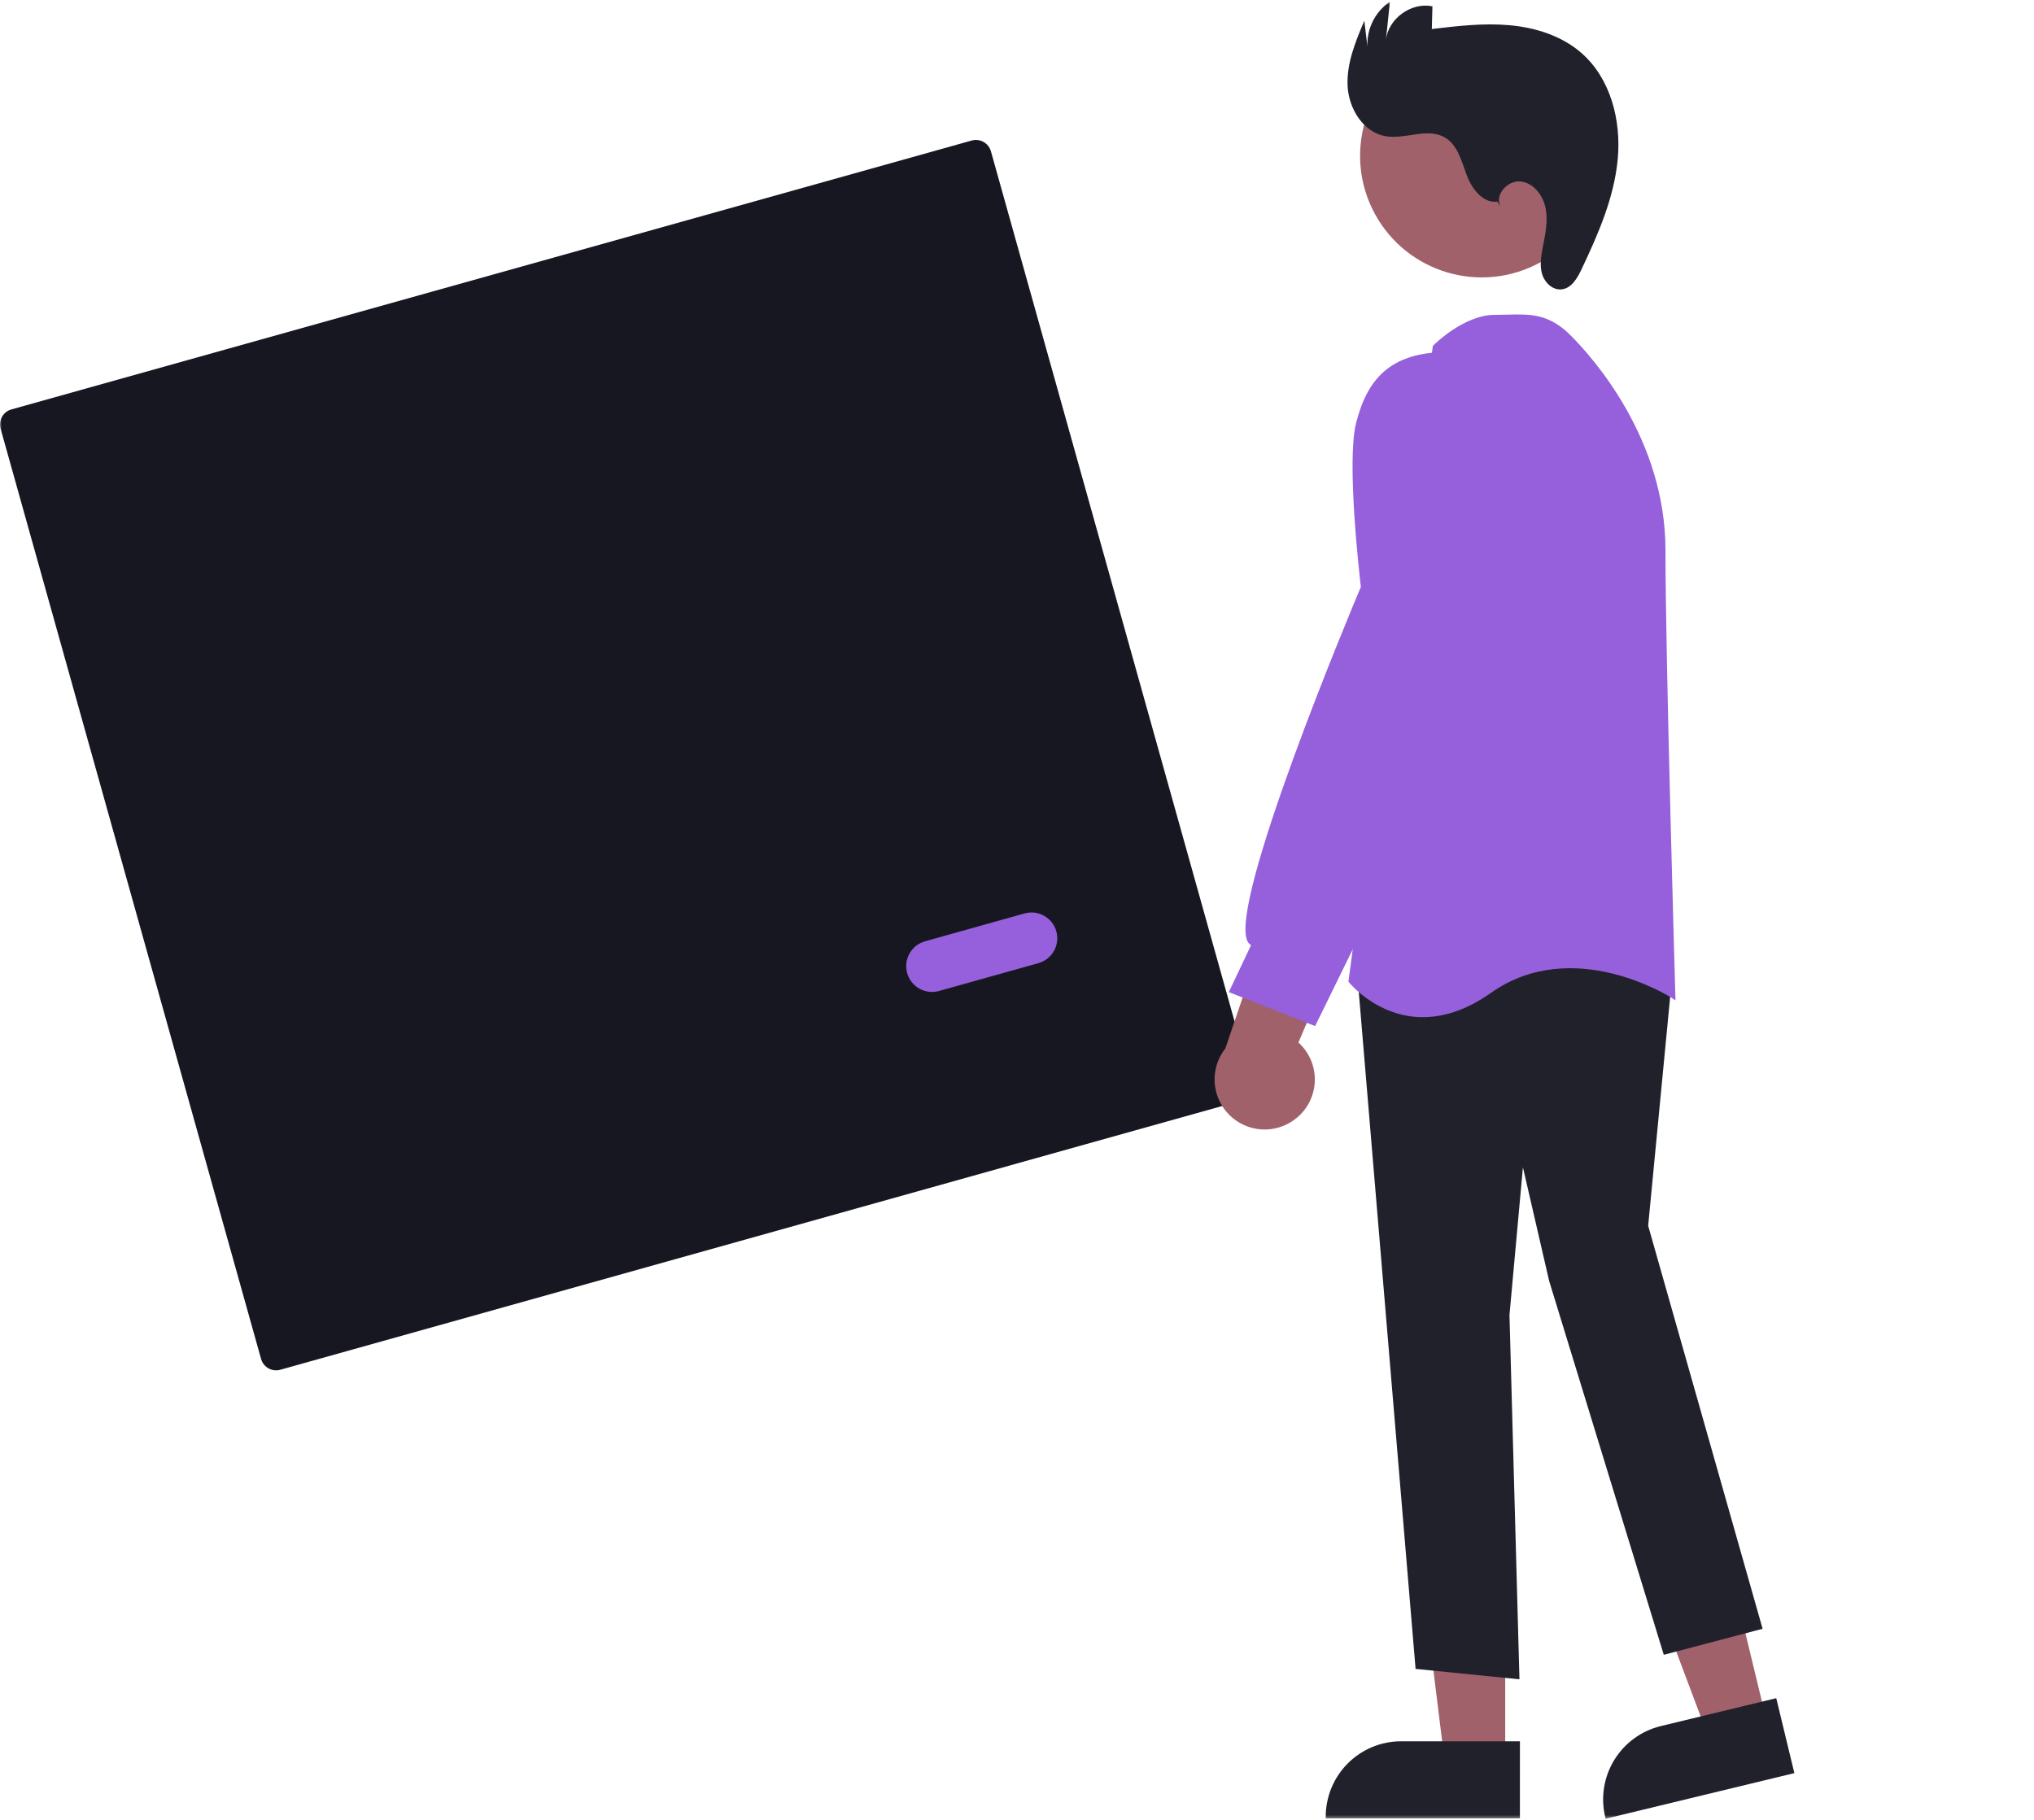 <svg width="599" height="536" viewBox="0 0 599 536" fill="none" xmlns="http://www.w3.org/2000/svg">
<mask id="mask0_530_291" style="mask-type:luminance" maskUnits="userSpaceOnUse" x="0" y="0" width="599" height="536">
<path d="M598.111 0.5H0V535.614H598.111V0.5Z" fill="white"/>
</mask>
<g mask="url(#mask0_530_291)">
<path d="M3.352 120.574C2.18 120.904 1.188 121.684 0.591 122.744C-0.005 123.805 -0.157 125.059 0.17 126.23L76.886 400.209C77.216 401.38 77.996 402.373 79.056 402.969C80.117 403.566 81.371 403.717 82.543 403.39L365.357 324.2C366.528 323.87 367.521 323.09 368.118 322.029C368.714 320.969 368.866 319.715 368.539 318.543L291.823 44.565C291.493 43.394 290.713 42.401 289.652 41.805C288.592 41.208 287.338 41.057 286.166 41.384L3.352 120.574Z" fill="#171722"/>
<path d="M86.097 390.453L355.601 314.989L282.612 54.32L13.107 129.784L86.097 390.453Z" fill="#171722"/>
<path d="M48.739 164.59C46.941 165.094 46.2 168.08 47.087 171.248C47.974 174.415 50.158 176.583 51.956 176.079L174.873 141.662C176.672 141.158 177.413 138.171 176.526 135.004C175.639 131.836 173.454 129.669 171.656 130.172L48.739 164.59Z" fill="#171722"/>
<path d="M58.638 199.944C56.84 200.448 56.099 203.434 56.986 206.602C57.873 209.769 60.057 211.937 61.855 211.433L184.772 177.016C186.57 176.512 187.312 173.525 186.425 170.358C185.538 167.19 183.353 165.023 181.555 165.526L58.638 199.944Z" fill="#171722"/>
<path d="M68.423 234.886C66.625 235.39 65.883 238.377 66.77 241.544C67.657 244.712 69.842 246.879 71.64 246.376L194.557 211.958C196.355 211.454 197.096 208.468 196.21 205.3C195.323 202.133 193.138 199.965 191.34 200.469L68.423 234.886Z" fill="#171722"/>
<path d="M78.322 270.24C76.523 270.744 75.782 273.731 76.669 276.898C77.556 280.066 79.74 282.233 81.539 281.73L204.456 247.312C206.254 246.809 206.995 243.822 206.108 240.654C205.221 237.487 203.037 235.319 201.239 235.823L78.322 270.24Z" fill="#171722"/>
<path d="M234.036 113.115C233.28 113.325 232.574 113.683 231.957 114.166C231.34 114.65 230.824 115.25 230.44 115.934C230.055 116.617 229.809 117.369 229.715 118.147C229.621 118.926 229.681 119.715 229.893 120.47C230.104 121.225 230.462 121.931 230.947 122.547C231.431 123.164 232.032 123.678 232.716 124.062C233.399 124.446 234.152 124.692 234.93 124.785C235.709 124.878 236.498 124.816 237.253 124.604L260.231 118.17C261.755 117.743 263.047 116.729 263.822 115.35C264.598 113.971 264.794 112.34 264.368 110.817C263.941 109.293 262.927 108.001 261.548 107.226C260.169 106.45 258.538 106.254 257.014 106.68L234.036 113.115Z" fill="#171722"/>
<path d="M243.743 147.78C242.987 147.991 242.281 148.348 241.664 148.832C241.047 149.315 240.531 149.916 240.147 150.599C239.762 151.282 239.516 152.034 239.422 152.813C239.328 153.591 239.388 154.38 239.6 155.135C239.811 155.89 240.169 156.596 240.654 157.213C241.138 157.829 241.739 158.344 242.423 158.728C243.106 159.112 243.859 159.357 244.637 159.45C245.416 159.543 246.205 159.482 246.96 159.27L269.938 152.835C271.462 152.409 272.754 151.394 273.529 150.015C274.305 148.636 274.501 147.006 274.075 145.482C273.648 143.958 272.634 142.667 271.255 141.891C269.876 141.115 268.245 140.919 266.721 141.346L243.743 147.78Z" fill="#171722"/>
<path d="M253.449 182.449C252.695 182.66 251.99 183.018 251.373 183.502C250.757 183.985 250.242 184.586 249.858 185.269C249.474 185.951 249.228 186.703 249.135 187.481C249.041 188.259 249.102 189.047 249.313 189.801C249.524 190.555 249.882 191.262 250.366 191.878C250.85 192.494 251.45 193.009 252.133 193.393C252.816 193.777 253.568 194.023 254.346 194.116C255.123 194.21 255.912 194.149 256.666 193.938L279.645 187.504C281.169 187.077 282.46 186.063 283.236 184.684C284.012 183.305 284.208 181.673 283.781 180.15C283.355 178.626 282.34 177.335 280.961 176.56C279.582 175.784 277.952 175.588 276.428 176.014L253.449 182.449Z" fill="#171722"/>
<path d="M263.156 217.114C261.634 217.542 260.345 218.557 259.57 219.935C258.796 221.314 258.601 222.943 259.027 224.466C259.453 225.988 260.466 227.279 261.844 228.055C263.221 228.831 264.851 229.028 266.374 228.604L289.352 222.169C290.874 221.741 292.164 220.727 292.938 219.348C293.713 217.97 293.908 216.34 293.482 214.818C293.055 213.296 292.042 212.005 290.665 211.229C289.287 210.453 287.658 210.256 286.135 210.68L263.156 217.114Z" fill="#171722"/>
<path d="M272.43 277.202C271.468 277.471 270.568 277.926 269.782 278.542C268.996 279.159 268.339 279.924 267.848 280.794C267.358 281.665 267.044 282.623 266.925 283.615C266.805 284.607 266.882 285.612 267.152 286.574C267.421 287.536 267.877 288.436 268.495 289.221C269.112 290.007 269.878 290.663 270.749 291.152C271.62 291.641 272.579 291.954 273.571 292.072C274.562 292.191 275.568 292.113 276.53 291.842L305.809 283.644C307.751 283.1 309.397 281.807 310.385 280.05C311.373 278.293 311.623 276.215 311.08 274.274C310.536 272.333 309.244 270.687 307.486 269.698C305.729 268.71 303.651 268.46 301.71 269.004L272.43 277.202Z" fill="#965FDB"/>
<path d="M302.564 247.637L85.897 308.305L86.437 310.231L303.103 249.563L302.564 247.637Z" fill="#171722"/>
<path d="M520.202 506.572L502.825 510.773L478.352 445.747L503.999 439.547L520.202 506.572Z" fill="#A0616A"/>
<path d="M472.845 535.614L472.728 535.128C471.35 529.404 472.3 523.366 475.369 518.341C478.437 513.316 483.374 509.713 489.096 508.323L523.094 500.104L528.43 522.177L472.845 535.614Z" fill="#21212C"/>
<path d="M443.276 518.41L425.399 518.409L416.894 449.453L443.279 449.454L443.276 518.41Z" fill="#A0616A"/>
<path d="M447.606 535.511L390.42 535.508V535.008C390.42 529.118 392.76 523.47 396.925 519.305C401.09 515.14 406.738 512.801 412.628 512.801H412.629L447.607 512.802L447.606 535.511Z" fill="#21212C"/>
<path d="M416.88 491.489L399.521 284.618L471.378 271.373L471.661 271.322L492.693 284.842L485.373 360.976L519.077 479.674L489.975 487.333L456.217 377.247L448.491 343.77L444.532 387.27L447.471 494.548L416.88 491.489Z" fill="#21212C"/>
<path d="M397.296 289.311L397.106 289.07L421.936 102.113L421.969 101.868L422.144 101.693C422.51 101.327 431.209 92.73 440.158 92.73C441.451 92.73 442.682 92.697 443.861 92.667C450.709 92.489 456.118 92.347 462.547 98.776C469.096 105.326 490.466 129.241 490.466 161.996C490.466 193.699 493.353 292.223 493.383 293.214L493.423 294.606L492.256 293.847C491.968 293.662 463.226 275.36 439.12 292.373C431.587 297.69 424.819 299.554 419.033 299.554C405.565 299.554 397.411 289.458 397.296 289.311Z" fill="#965FDB"/>
<path d="M453.536 77.303C470.893 67.816 477.271 46.054 467.784 28.698C458.296 11.341 436.534 4.963 419.178 14.45C401.822 23.938 395.443 45.7 404.931 63.056C414.419 80.413 436.18 86.791 453.536 77.303Z" fill="#A0616A"/>
<path d="M381.53 329.49C383.224 328.177 384.61 326.508 385.59 324.601C386.57 322.694 387.12 320.596 387.201 318.454C387.282 316.312 386.892 314.178 386.06 312.202C385.227 310.227 383.971 308.458 382.381 307.021L402.72 259.045L376.089 263.946L360.857 308.754C358.619 311.585 357.498 315.14 357.705 318.743C357.913 322.346 359.435 325.748 361.983 328.304C364.531 330.86 367.929 332.393 371.531 332.611C375.134 332.83 378.691 331.719 381.53 329.49Z" fill="#A0616A"/>
<path d="M361.879 292.17L368.429 278.342C368.024 278.099 367.691 277.753 367.462 277.34C361.343 266.735 398.304 178.667 400.768 172.826C400.392 169.649 396.512 135.982 399.349 124.633C402.689 111.274 409.547 105.049 422.279 103.815C436.32 102.497 440.109 121.565 440.145 121.758L440.158 170.778L424.043 227.206L387.291 302.179L361.879 292.17Z" fill="#965FDB"/>
<path d="M440.937 59.371C436.643 59.93 433.405 55.537 431.903 51.476C430.4 47.416 429.256 42.688 425.523 40.495C420.423 37.498 413.898 41.102 408.067 40.113C401.481 38.997 397.198 32.017 396.863 25.345C396.527 18.674 399.182 12.257 401.787 6.106L402.697 13.751C402.575 11.16 403.12 8.581 404.28 6.261C405.44 3.941 407.176 1.957 409.321 0.5L408.149 11.717C408.884 5.433 415.654 0.564 421.845 1.866L421.661 8.549C429.268 7.645 436.941 6.739 444.57 7.428C452.199 8.117 459.882 10.531 465.665 15.556C474.314 23.072 477.473 35.447 476.413 46.857C475.352 58.267 470.642 68.985 465.733 79.339C464.498 81.944 462.79 84.884 459.926 85.216C457.353 85.514 454.998 83.363 454.198 80.899C453.399 78.435 453.789 75.759 454.268 73.213C454.992 69.367 455.904 65.436 455.224 61.583C454.543 57.729 451.771 53.921 447.886 53.449C444.001 52.976 440.026 57.417 441.894 60.855L440.937 59.371Z" fill="#21212C"/>
</g>
</svg>
